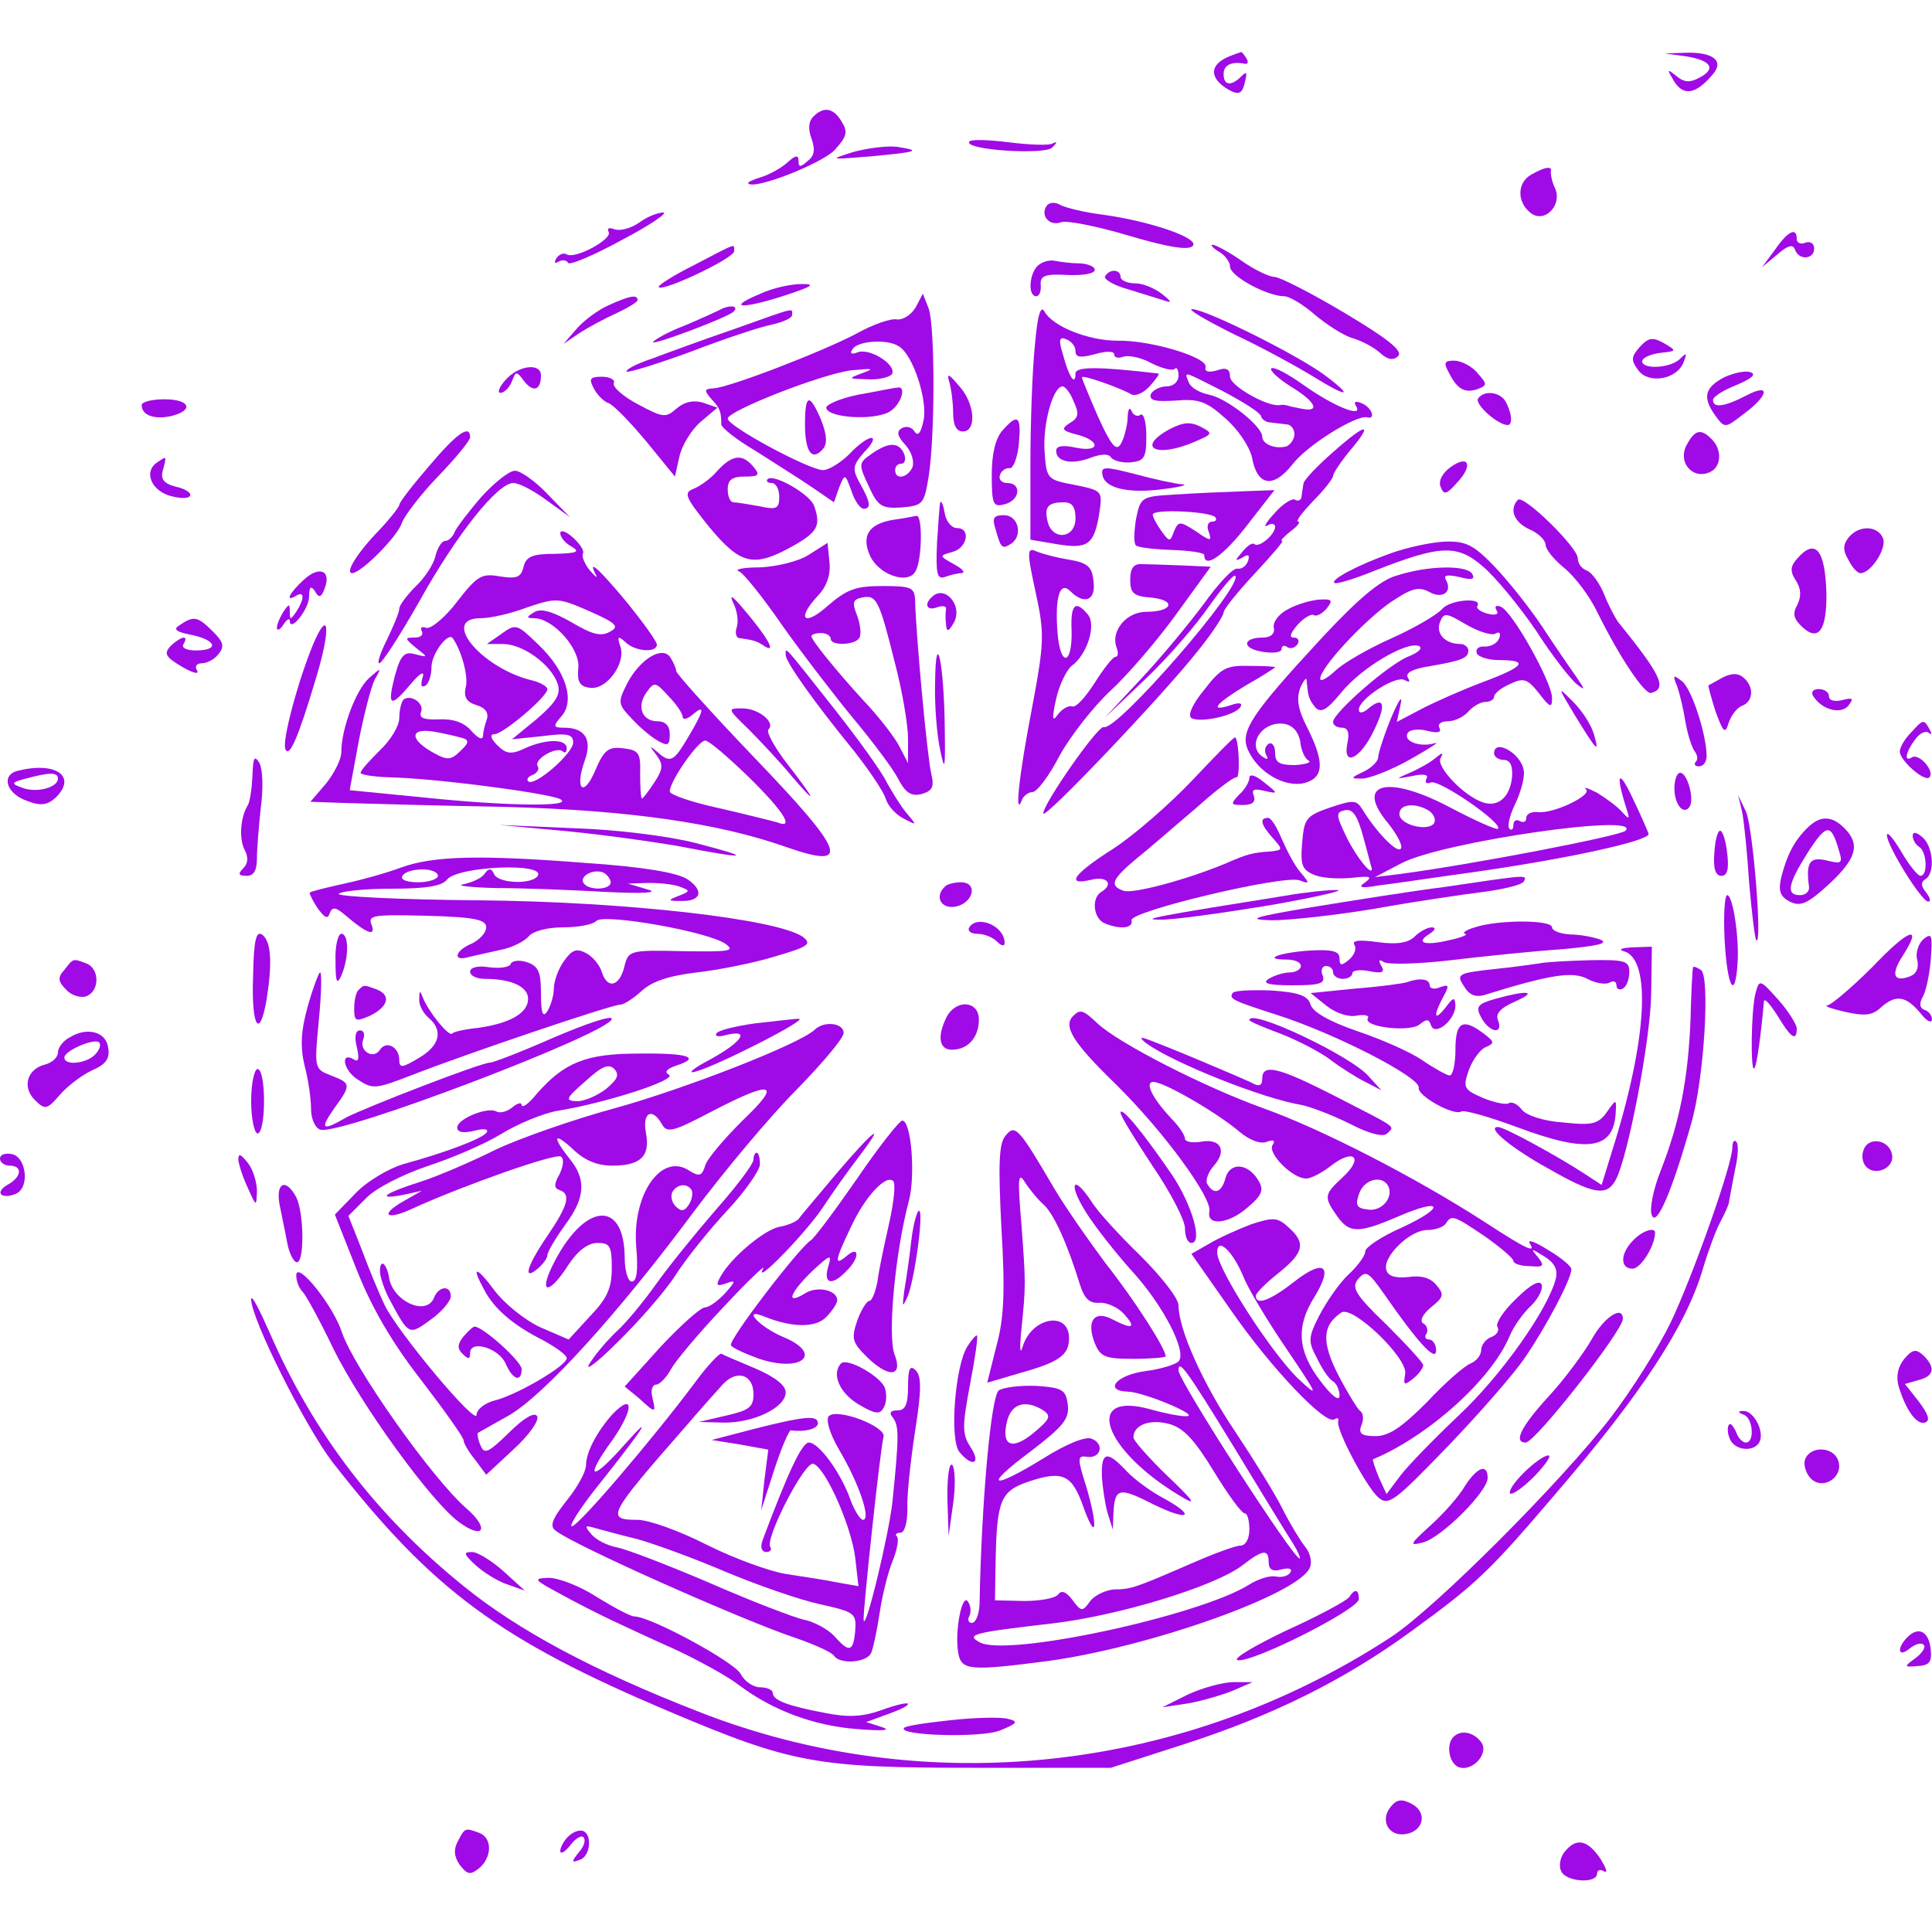  <svg  version="1.0" xmlns="http://www.w3.org/2000/svg"  width="300pt" height="300pt" viewBox="0 0 300 300"  preserveAspectRatio="xMidYMid meet">  <g transform="translate(0,300) scale(0.1,-0.1)" fill="#a00ae6" stroke="none"> <path d="M1910 2913 c-33 -13 -33 -35 -1 -53 15 -8 20 -5 24 12 4 16 3 18 -6 9 -15 -15 -27 -14 -27 4 0 14 12 20 33 16 5 -1 6 3 2 9 -3 5 -7 10 -8 9 -1 0 -9 -3 -17 -6z"/> <path d="M2615 2913 c41 -6 51 -19 25 -33 -16 -9 -25 -8 -37 2 -15 12 -15 11 -3 -9 15 -23 34 -19 60 12 18 21 -1 35 -45 33 l-30 -1 30 -4z"/> <path d="M1263 2819 c-8 -8 -8 -20 -3 -34 6 -17 5 -27 -6 -35 -11 -10 -14 -10 -14 0 0 10 -5 9 -17 -2 -10 -9 -28 -19 -41 -23 -13 -4 -22 -8 -20 -10 10 -10 114 31 134 52 19 21 21 28 11 44 -13 22 -28 24 -44 8z"/> <path d="M1505 2780 c-8 -13 118 -21 129 -9 8 8 8 10 0 6 -5 -3 -36 -2 -67 2 -32 4 -60 5 -62 1z"/> <path d="M1325 2764 c-38 -12 -37 -12 25 -7 75 7 82 9 43 15 -15 2 -46 -2 -68 -8z"/> <path d="M2378 2729 c-22 -12 -23 -42 -2 -59 21 -18 50 10 39 37 -5 10 -7 21 -7 26 3 10 -9 8 -30 -4z"/> <path d="M1625 2680 c-10 -15 5 -32 23 -25 8 3 55 -6 105 -21 61 -18 92 -23 99 -16 12 12 -67 39 -142 49 -25 3 -53 10 -62 14 -10 6 -19 5 -23 -1z"/> <path d="M992 2654 c-13 -9 -30 -13 -38 -10 -8 3 -12 2 -9 -4 7 -11 -52 -43 -65 -35 -5 3 -12 0 -16 -6 -4 -7 -3 -9 4 -5 5 3 12 2 14 -2 1 -5 39 11 83 35 44 23 73 43 65 43 -9 0 -26 -7 -38 -16z"/> <path d="M2756 2612 l-20 -27 24 20 c16 14 24 16 27 8 6 -18 30 -16 30 1 0 8 -6 12 -14 9 -7 -3 -13 0 -13 6 0 19 -14 12 -34 -17z"/> <path d="M1077 2588 c-32 -16 -57 -32 -54 -34 7 -7 117 45 117 56 0 12 6 14 -63 -22z"/> <path d="M1893 2609 c9 -5 17 -16 17 -23 0 -15 58 -46 84 -46 8 0 30 -13 48 -29 18 -15 44 -32 58 -36 14 -4 33 -14 43 -23 12 -11 21 -12 28 -5 8 8 -16 27 -83 67 -52 31 -101 56 -109 56 -8 0 -31 11 -51 25 -20 14 -41 25 -45 25 -4 0 0 -5 10 -11z"/> <path d="M1611 2587 c-13 -13 -15 -47 -2 -47 5 0 8 8 7 18 -1 14 7 17 42 15 23 -1 42 2 42 8 0 5 -10 9 -22 10 -13 0 -30 2 -40 4 -9 2 -21 -2 -27 -8z"/> <path d="M1716 2571 c-3 -4 13 -14 35 -20 23 -7 48 -15 58 -18 11 -4 10 -1 -4 10 -11 9 -30 17 -42 17 -13 0 -23 5 -23 10 0 12 -17 13 -24 1z"/> <path d="M1181 2544 c-53 -22 -32 -25 34 -4 46 15 53 19 30 19 -16 0 -45 -6 -64 -15z"/> <path d="M945 2526 c-16 -7 -39 -24 -50 -37 l-20 -23 25 17 c14 9 40 23 58 31 17 8 32 17 32 20 0 9 -12 7 -45 -8z"/> <path d="M1422 2523 c-7 -12 -20 -20 -29 -19 -10 2 -38 -8 -63 -22 -53 -28 -198 -84 -222 -85 -15 -1 -15 -3 -3 -17 13 -14 15 -19 15 -39 0 -5 24 -24 53 -41 28 -18 68 -43 87 -56 l35 -24 8 23 c9 22 9 22 19 -5 5 -16 14 -28 19 -28 12 0 11 10 -6 40 -12 22 -11 27 7 48 12 12 17 22 11 22 -6 0 -21 -11 -34 -25 -13 -13 -32 -25 -41 -25 -21 0 -148 68 -148 80 0 12 145 69 192 75 33 3 37 3 18 -4 -24 -9 -24 -9 7 -10 17 -1 34 3 38 8 8 14 -34 41 -53 34 -10 -4 -13 -2 -8 5 8 13 55 16 72 4 22 -13 45 -85 38 -115 -4 -20 -9 -25 -14 -17 -4 7 -13 9 -20 5 -8 -5 -7 -12 6 -26 9 -10 14 -25 11 -34 -7 -17 -27 -21 -27 -5 0 6 4 10 10 10 5 0 7 7 4 15 -8 19 -24 19 -51 0 -20 -14 -20 -16 -4 -50 14 -31 20 -35 51 -33 33 3 35 5 42 48 10 63 10 233 0 261 l-9 23 -11 -21z"/> <path d="M1120 2520 c-8 -4 -34 -16 -58 -26 -24 -9 -45 -21 -48 -25 -4 -7 116 38 125 47 9 9 -5 11 -19 4z"/> <path d="M1607 2464 c-4 -38 -7 -121 -7 -186 l0 -116 41 -7 c48 -8 58 -1 66 48 5 35 5 35 -38 44 -43 8 -44 9 -47 52 -3 42 13 101 28 101 4 0 12 -10 17 -23 9 -19 8 -26 -6 -34 -14 -9 -12 -12 12 -18 37 -10 35 -28 -3 -20 -19 4 -30 3 -30 -5 0 -17 24 -22 53 -11 16 6 28 7 32 1 3 -5 17 -9 30 -8 22 2 25 7 25 41 0 21 -4 36 -9 33 -5 -4 -12 0 -14 6 -3 7 -6 2 -6 -12 -1 -14 -6 -32 -11 -40 -7 -11 -15 -1 -35 43 -14 32 -25 59 -25 61 0 5 61 -17 76 -26 6 -4 19 1 29 12 10 11 16 20 14 20 -94 11 -129 11 -129 0 0 -20 -10 -6 -19 28 -8 25 -6 30 5 25 8 -3 14 -11 14 -18 0 -10 7 -11 30 -5 17 5 30 5 30 0 0 -5 6 -7 14 -4 8 3 28 -1 44 -10 16 -8 32 -12 36 -9 3 4 6 -1 6 -10 0 -10 -8 -17 -19 -17 -10 0 -21 -6 -24 -12 -3 -10 7 -12 38 -10 36 3 48 -1 77 -27 20 -17 38 -44 42 -61 8 -45 33 -49 63 -11 23 30 99 77 116 73 14 -4 7 16 -9 22 -9 4 -13 2 -8 -5 11 -19 -37 1 -83 34 -24 17 -45 28 -49 25 -3 -3 11 -16 30 -28 38 -23 47 -40 19 -35 -10 2 -20 4 -23 5 -3 1 -8 2 -13 1 -19 -3 -77 30 -77 44 0 12 -6 15 -20 10 -13 -4 -20 -2 -18 5 4 15 -85 42 -137 41 -45 0 -100 22 -113 45 -6 11 -11 -5 -15 -52z m293 -72 c30 -16 56 -32 58 -38 1 -5 8 -10 15 -10 6 -1 18 -2 25 -3 6 0 12 -7 12 -15 0 -8 -6 -16 -12 -19 -17 -5 -38 3 -38 15 0 16 -54 59 -82 65 -15 3 -29 11 -32 19 -7 18 -11 19 54 -14z m-230 -197 c0 -31 -35 -35 -43 -6 -6 24 0 31 25 31 13 0 18 -7 18 -25z"/> <path d="M1140 2489 c-47 -16 -104 -37 -128 -46 -24 -8 -41 -17 -39 -20 3 -2 48 12 100 31 52 20 109 39 126 42 17 4 31 10 31 15 0 11 8 13 -90 -22z"/> <path d="M1916 2481 c45 -21 99 -51 122 -65 53 -33 66 -34 21 0 -42 32 -187 104 -208 104 -8 0 21 -17 65 -39z"/> <path d="M2546 2461 c-13 -15 -14 -20 -2 -36 16 -22 60 -14 70 12 6 15 5 16 -5 6 -15 -15 -59 -17 -59 -4 0 5 12 11 28 13 26 3 26 3 6 15 -18 10 -24 9 -38 -6z"/> <path d="M2250 2421 c13 -26 25 -32 45 -25 15 6 14 8 -1 25 -9 11 -26 19 -36 19 -15 0 -17 -3 -8 -19z"/> <path d="M785 2410 c-10 -11 -13 -20 -8 -20 6 0 14 8 18 18 6 16 7 16 19 0 14 -18 26 -14 26 9 0 20 -35 16 -55 -7z"/> <path d="M2677 2414 c-30 -16 -34 -31 -13 -60 14 -19 15 -19 42 2 41 30 44 50 6 30 -35 -18 -52 -20 -52 -7 0 5 16 15 36 23 24 10 32 17 22 20 -7 3 -26 -1 -41 -8z"/> <path d="M922 2397 c5 -10 16 -21 23 -23 8 -3 34 -30 59 -60 l44 -54 7 31 c4 18 19 42 33 54 l26 22 -23 8 c-15 4 -28 1 -40 -9 -17 -15 -21 -15 -60 6 -23 12 -40 27 -38 33 3 5 -6 10 -18 10 -19 0 -21 -3 -13 -18z"/> <path d="M1474 2407 c3 -10 6 -32 6 -48 0 -19 5 -29 15 -29 22 0 19 44 -6 71 -16 19 -19 20 -15 6z"/> <path d="M1332 2387 c-29 -6 -51 -16 -49 -21 5 -15 72 -19 97 -6 19 10 29 42 13 38 -5 0 -32 -6 -61 -11z"/> <path d="M2295 2381 c-5 -9 31 -41 46 -41 9 0 6 21 -4 38 -10 14 -33 16 -42 3z"/> <path d="M220 2371 c0 -16 20 -23 46 -17 36 9 29 26 -11 26 -19 0 -35 -4 -35 -9z"/> <path d="M1250 2341 c0 -43 11 -58 28 -38 7 8 6 22 -3 45 -18 42 -25 41 -25 -7z"/> <path d="M1557 2332 c-11 -12 -17 -36 -17 -69 0 -46 2 -51 20 -46 24 6 27 33 4 33 -9 0 -14 6 -11 13 2 6 9 11 15 10 5 -1 12 16 14 37 4 44 -1 49 -25 22z"/> <path d="M1817 2334 c-54 -29 -22 -46 38 -20 28 12 29 13 10 23 -15 8 -27 8 -48 -3z"/> <path d="M2070 2298 c-25 -22 -46 -44 -46 -49 -1 -5 -2 -14 -3 -20 0 -5 -5 -8 -10 -5 -4 3 -19 -6 -32 -21 -13 -14 -18 -23 -11 -19 6 4 12 3 12 -2 0 -12 -25 -33 -32 -27 -3 3 -11 -2 -19 -12 -12 -14 -12 -15 0 -9 9 6 12 5 9 -5 -3 -8 -10 -13 -16 -12 -7 2 -30 -23 -53 -55 -23 -31 -67 -84 -98 -117 l-56 -60 63 60 c35 33 79 84 99 113 20 28 38 50 41 48 14 -14 -184 -242 -204 -235 -9 3 -94 -119 -94 -134 0 -12 187 185 239 251 23 28 41 56 41 61 0 5 22 32 48 60 26 28 46 51 43 51 -4 0 3 7 13 15 11 8 16 15 12 15 -5 0 6 14 23 32 17 17 31 35 31 39 0 4 12 22 26 39 38 45 26 44 -26 -2z"/> <path d="M666 2276 c-25 -29 -46 -56 -46 -60 0 -3 -14 -21 -31 -39 -34 -35 -54 -67 -42 -67 15 1 71 58 77 78 4 11 29 44 56 72 28 29 50 56 50 61 0 21 -21 6 -64 -45z"/> <path d="M2619 2309 c-14 -26 8 -53 34 -43 20 7 22 35 5 52 -17 17 -26 15 -39 -9z"/> <path d="M244 2282 c-20 -13 -11 -41 17 -51 16 -5 31 -6 34 -1 3 4 -7 11 -21 14 -20 5 -25 12 -21 26 6 23 6 22 -9 12z"/> <path d="M1114 2269 c-10 -12 -27 -24 -37 -28 -16 -6 -13 -13 24 -59 49 -59 69 -64 130 -30 39 22 44 32 33 63 -7 18 -63 50 -72 41 -3 -3 0 -6 6 -6 7 0 12 -10 12 -21 0 -19 -4 -21 -31 -15 -17 3 -35 6 -40 6 -5 0 -9 9 -9 20 0 15 7 20 26 20 22 0 25 2 14 15 -17 21 -33 19 -56 -6z"/> <path d="M2253 2275 c-13 -9 -20 -22 -16 -31 5 -13 9 -12 25 6 26 27 19 45 -9 25z"/> <path d="M1712 2262 c4 -21 43 -29 98 -21 25 3 36 7 25 7 -11 1 -44 8 -73 16 -47 12 -53 12 -50 -2z"/> <path d="M748 2229 c-20 -23 -39 -48 -42 -55 -3 -8 -10 -14 -15 -14 -5 0 -12 -11 -15 -24 -3 -13 -17 -34 -31 -47 -13 -13 -25 -29 -25 -34 0 -6 -9 -27 -19 -48 -10 -20 -16 -37 -12 -37 4 0 32 43 62 96 59 106 122 184 146 184 9 0 32 -12 52 -27 l36 -26 -35 36 c-19 20 -42 36 -50 36 -8 1 -32 -18 -52 -40z"/> <path d="M1823 2232 c-51 -3 -52 -4 -59 -38 -3 -19 -4 -38 0 -41 3 -3 28 -6 56 -7 27 -1 50 -4 50 -8 0 -22 30 -1 67 47 l42 54 -52 -2 c-29 -1 -75 -3 -104 -5z m64 -35 c3 -4 1 -7 -5 -7 -6 0 -9 -7 -5 -16 5 -15 3 -15 -20 1 -25 16 -27 16 -34 0 -6 -17 -7 -17 -20 1 -7 10 -13 21 -13 25 0 9 88 5 97 -4z"/> <path d="M2357 2224 c-14 -15 -6 -35 18 -46 14 -6 25 -17 25 -24 0 -7 13 -23 29 -36 16 -13 39 -43 51 -68 35 -71 74 -129 84 -126 25 7 16 27 -52 111 -4 6 -14 24 -21 42 -7 17 -19 34 -27 37 -8 3 -14 11 -14 19 0 17 -84 99 -93 91z"/> <path d="M1460 2220 c-1 -3 -3 -31 -5 -63 -2 -48 0 -57 12 -53 8 3 20 6 26 6 7 1 1 7 -12 14 -23 13 -23 13 -2 19 23 6 29 37 7 37 -8 0 -17 10 -19 23 -2 12 -5 20 -7 17z"/> <path d="M1388 2193 c-39 -6 -51 -25 -37 -56 13 -29 58 -45 70 -25 11 16 12 89 2 87 -5 -1 -20 -4 -35 -6z"/> <path d="M1546 2178 c8 -29 10 -31 23 -23 20 12 13 45 -10 45 -16 0 -19 -4 -13 -22z"/> <path d="M870 2172 c0 -6 8 -16 18 -21 13 -8 8 -10 -26 -11 -35 0 -45 -4 -49 -20 -4 -17 -11 -19 -37 -15 -28 5 -35 1 -66 -39 -19 -25 -41 -43 -48 -41 -7 3 -10 0 -7 -5 3 -6 -2 -10 -11 -10 -16 0 -16 -1 2 -16 19 -15 19 -15 -1 -10 -17 5 -23 -1 -32 -34 -12 -47 -7 -50 25 -12 15 18 22 21 18 9 -3 -11 -2 -15 4 -12 6 3 10 17 10 29 0 21 26 55 33 45 14 -20 25 -61 20 -77 -3 -14 1 -22 17 -27 14 -4 19 -12 16 -22 -3 -8 -6 -20 -6 -26 -1 -7 -8 -3 -18 8 -11 13 -28 19 -50 18 -24 -1 -32 2 -28 12 5 14 -18 28 -28 18 -3 -4 -6 -16 -6 -28 0 -12 -13 -34 -30 -50 -16 -16 -30 -31 -30 -35 0 -3 19 -6 43 -7 70 -1 251 -25 267 -34 22 -12 -82 -11 -215 3 l-112 11 14 76 c8 41 19 84 25 96 11 19 10 19 -9 2 -20 -18 -43 -78 -43 -115 0 -11 -11 -33 -24 -49 l-24 -28 57 -2 c31 -1 142 -4 246 -6 191 -5 330 -25 435 -62 103 -36 94 -10 -50 140 -66 69 -120 129 -120 133 0 4 -4 13 -9 21 -12 19 -47 -2 -67 -40 -15 -30 -15 -32 8 -56 13 -14 31 -29 41 -34 14 -8 17 -6 17 11 0 13 -7 20 -19 20 -24 0 -33 23 -17 45 12 17 14 16 34 -6 12 -12 22 -27 22 -32 0 -5 7 -4 15 3 20 17 19 8 -6 -34 -23 -39 -28 -42 -49 -23 -12 10 -12 9 -1 -5 11 -15 11 -22 -3 -43 -9 -14 -18 -25 -19 -25 -2 0 -3 17 -3 38 1 33 -2 37 -26 40 -23 3 -30 -2 -44 -35 -18 -42 -32 -29 -16 16 12 33 0 51 -32 51 -17 0 -18 2 -4 18 21 24 7 70 -36 111 -33 32 -35 33 -57 17 l-23 -16 25 0 c31 0 75 -32 85 -62 5 -16 -2 -28 -32 -54 l-39 -32 48 5 c38 5 47 3 47 -10 0 -17 -61 -70 -70 -60 -3 3 1 8 8 10 6 3 10 9 7 13 -7 11 30 32 39 23 3 -3 6 -1 6 5 0 15 -32 15 -65 0 -21 -10 -29 -9 -43 5 -10 10 -12 17 -4 17 13 0 82 58 82 70 0 4 -12 11 -26 14 -78 20 -140 96 -78 96 15 0 47 7 73 17 45 15 48 15 96 -6 43 -19 47 -24 32 -32 -14 -8 -28 -4 -60 15 -30 17 -48 22 -58 15 -12 -7 -12 -9 1 -9 30 -1 71 -48 68 -77 -2 -22 2 -29 18 -31 26 -4 57 39 47 65 -5 15 -3 16 8 6 15 -15 49 -17 49 -4 0 5 -21 34 -46 65 -45 54 -62 69 -49 44 4 -7 0 -4 -9 6 -8 10 -13 22 -11 26 3 4 -4 15 -15 25 -11 10 -20 13 -20 7z m-152 -318 c11 -3 10 -8 -3 -20 -14 -14 -20 -15 -40 -4 -39 21 -40 40 -2 34 18 -3 38 -8 45 -10z m445 -61 c55 -54 71 -81 44 -70 -7 2 -47 12 -90 22 -42 9 -77 21 -77 26 0 16 44 79 55 79 6 0 36 -26 68 -57z"/> <path d="M2871 2166 c-9 -11 -10 -20 -1 -35 6 -12 14 -21 19 -21 16 0 41 38 35 54 -8 20 -37 21 -53 2z"/> <path d="M1255 2138 c-16 -10 -50 -18 -75 -19 -25 0 -40 -3 -33 -6 7 -2 38 -41 69 -86 32 -45 82 -110 111 -145 29 -35 60 -76 68 -92 11 -21 20 -27 36 -23 17 5 20 11 15 32 -6 24 -24 217 -25 269 -1 20 -6 22 -51 22 -41 0 -55 -5 -85 -31 -37 -33 -49 -20 -14 17 13 14 19 32 17 51 l-3 30 -30 -19z m134 -165 c12 -45 21 -99 21 -120 l0 -38 -14 27 c-8 15 -33 47 -55 70 -43 47 -81 94 -81 100 0 3 7 5 15 5 8 0 15 -4 15 -9 0 -11 37 -10 44 1 4 5 2 21 -3 35 -8 20 -7 25 7 28 23 5 27 -3 51 -99z"/> <path d="M2160 2141 c-51 -18 -94 -41 -88 -46 2 -3 31 6 63 19 102 40 128 41 168 6 19 -16 56 -61 82 -99 25 -39 54 -76 63 -83 14 -11 14 -10 -1 12 -10 14 -34 49 -53 78 -20 30 -53 71 -74 93 -32 33 -44 39 -76 38 -22 -1 -59 -9 -84 -18z"/> <path d="M1608 2081 c14 -65 14 -77 -6 -183 -20 -104 -27 -170 -15 -140 2 6 10 12 16 12 7 0 26 25 42 56 17 31 53 77 80 102 28 26 74 80 102 119 l53 73 -45 2 c-25 1 -53 2 -62 2 -13 1 -18 -7 -18 -24 0 -21 5 -26 33 -28 39 -4 33 -22 -8 -22 -31 0 -56 -30 -46 -56 3 -8 2 -14 -2 -14 -4 0 -18 -18 -32 -40 -14 -22 -29 -39 -35 -37 -5 2 -15 -3 -22 -12 -9 -13 -10 -8 -3 24 5 22 16 44 24 51 24 17 39 64 25 80 -19 23 -27 16 -25 -26 1 -54 -18 -56 -22 -1 -4 55 4 79 20 63 22 -22 40 -14 36 15 -2 23 -9 29 -38 34 -19 3 -42 9 -51 13 -14 6 -15 1 -1 -63z"/> <path d="M2791 2133 c-11 -12 -12 -20 -2 -35 8 -13 8 -24 2 -37 -8 -14 -6 -22 8 -35 25 -23 38 -4 37 54 -2 66 -17 85 -45 53z"/> <path d="M472 2100 c-23 -21 -30 -36 -12 -25 13 8 13 -5 0 -25 -9 -13 -10 -13 -10 0 0 13 -1 13 -10 0 -5 -8 -10 -19 -10 -25 0 -5 5 -3 10 5 5 8 10 11 10 6 0 -19 30 18 30 38 0 15 3 17 9 8 6 -11 10 -10 15 4 11 28 -8 36 -32 14z"/> <path d="M2168 2106 c-25 -7 -60 -37 -115 -96 -111 -120 -128 -146 -115 -175 16 -35 57 -58 87 -51 31 8 32 32 5 86 -15 29 -17 45 -11 62 6 13 10 17 10 11 2 -24 3 -28 13 -41 9 -10 18 -5 41 23 31 38 100 79 120 72 7 -3 0 -10 -15 -16 -30 -11 -118 -88 -118 -102 0 -5 6 -9 14 -9 9 0 12 -8 8 -25 -7 -37 21 -23 42 22 19 39 15 53 -9 33 -9 -8 -15 -8 -15 -2 0 17 58 54 71 46 8 -4 9 -3 5 4 -4 7 7 13 31 17 53 9 63 13 63 25 0 5 -6 10 -12 10 -24 0 -39 16 -32 34 6 15 9 15 41 -4 19 -11 39 -17 45 -14 6 4 9 1 6 -7 -3 -8 -13 -13 -22 -13 -9 1 -15 -3 -13 -10 2 -6 18 -11 35 -11 47 0 39 -10 -25 -34 -32 -12 -75 -31 -96 -42 l-38 -20 6 28 c3 15 -3 6 -15 -22 -11 -27 -20 -55 -20 -61 0 -6 -10 -16 -22 -22 -21 -10 -22 -11 -3 -11 11 0 45 13 75 30 30 17 47 28 38 25 -23 -7 -50 3 -42 16 3 5 17 7 31 3 16 -4 22 -2 18 5 -3 5 2 10 13 10 11 0 25 7 32 15 7 8 19 15 26 15 8 0 14 4 14 8 0 5 11 14 25 20 21 10 27 8 45 -15 17 -22 20 -23 20 -7 0 25 -63 137 -80 142 -7 3 -10 0 -6 -6 4 -6 -2 -8 -14 -5 -11 3 -18 8 -16 12 9 14 -43 10 -55 -5 -7 -8 -42 -29 -78 -45 -36 -16 -76 -39 -88 -51 -13 -12 -23 -17 -23 -12 0 17 66 88 108 118 33 22 44 26 61 17 21 -12 37 0 26 19 -4 7 3 8 21 4 19 -5 25 -4 20 5 -9 14 -69 13 -118 -3z m-149 -257 c1 -13 7 -27 13 -30 5 -3 -5 -6 -21 -7 -25 0 -31 4 -31 19 0 11 -5 17 -10 14 -6 -4 -7 -11 -4 -17 4 -7 2 -8 -4 -4 -28 17 -3 57 32 52 13 -2 22 -12 25 -27z"/> <path d="M1139 2063 c6 -12 8 -29 5 -37 -3 -9 -1 -17 5 -17 21 -3 26 -4 39 -13 19 -11 1 18 -34 59 -18 21 -22 23 -15 8z"/> <path d="M1447 2073 c-13 -12 -7 -22 8 -16 9 3 15 2 14 -3 -1 -5 -1 -16 0 -24 1 -12 4 -11 12 3 15 26 -14 60 -34 40z"/> <path d="M2000 2054 c-14 -7 -24 -20 -22 -29 2 -9 -5 -15 -17 -15 -32 0 -33 -17 -1 -22 17 -3 30 -1 30 4 0 5 4 7 9 3 5 -3 12 -1 16 5 3 5 1 10 -6 10 -8 0 -5 7 6 20 10 11 21 17 25 15 4 -3 13 2 20 10 10 13 9 15 -11 14 -13 -1 -35 -7 -49 -15z"/> <path d="M280 2030 c-12 -7 -8 -11 18 -16 38 -8 43 -24 6 -24 -14 0 -23 4 -19 10 9 15 -4 12 -20 -3 -11 -12 -8 -17 17 -32 17 -10 28 -13 24 -6 -4 6 -1 11 7 11 8 0 20 6 26 14 10 12 8 19 -8 35 -24 24 -30 25 -51 11z"/> <path d="M486 1999 c-23 -56 -48 -148 -43 -162 6 -15 20 17 48 111 23 76 20 110 -5 51z"/> <path d="M1452 1940 c-1 -36 3 -83 8 -105 7 -34 8 -30 7 35 -1 100 -14 160 -15 70z"/> <path d="M1220 1983 c0 -11 44 -73 106 -149 23 -29 45 -62 49 -73 3 -12 16 -26 28 -32 21 -11 21 -11 6 7 -9 10 -23 33 -32 49 -8 17 -45 68 -82 115 -80 101 -75 96 -75 83z"/> <path d="M1870 1929 c-19 -23 -26 -40 -20 -44 14 -8 68 4 76 17 4 6 -1 8 -15 3 -34 -11 -24 2 24 31 25 14 45 27 45 28 0 1 -18 2 -40 2 -35 1 -44 -3 -70 -37z"/> <path d="M2675 1948 c-11 -6 -21 -12 -22 -12 -1 -1 4 -19 11 -41 12 -33 15 -35 20 -18 4 12 13 24 21 27 18 7 19 30 2 44 -8 7 -18 7 -32 0z"/> <path d="M2604 1935 c4 -11 10 -36 13 -55 3 -19 10 -40 14 -46 5 -6 6 -14 2 -17 -3 -4 -1 -7 5 -7 7 0 12 7 12 16 0 33 -23 104 -38 116 -14 11 -15 10 -8 -7z"/> <path d="M2445 1890 c35 -57 39 -61 30 -30 -4 14 -18 36 -32 50 -25 25 -25 25 2 -20z"/> <path d="M2815 1920 c13 -22 43 -30 55 -16 9 12 7 13 -9 9 -12 -3 -21 -1 -21 6 0 6 -7 11 -16 11 -8 0 -12 -4 -9 -10z"/> <path d="M1162 1868 c18 -18 49 -51 68 -74 42 -49 36 -36 -10 23 -18 24 -30 46 -27 50 12 11 -15 33 -40 33 -24 0 -24 0 9 -32z"/> <path d="M2967 1862 c-10 -10 -17 -23 -17 -29 0 -14 39 -48 46 -40 9 9 -16 38 -27 31 -13 -8 -10 8 5 28 7 10 17 14 21 10 5 -4 5 -1 1 6 -9 16 -10 15 -29 -6z"/> <path d="M1852 1789 c-35 -37 -90 -85 -122 -106 -63 -40 -77 -59 -35 -49 24 6 35 -7 15 -19 -16 -10 -12 -42 6 -49 25 -10 44 -7 41 5 -3 14 237 71 261 62 16 -6 16 -5 1 13 -9 10 -21 34 -29 52 -7 17 -16 32 -21 32 -14 0 -11 -11 8 -32 15 -17 15 -18 -3 -20 -29 -2 -37 -4 -69 -18 -59 -25 -147 -49 -161 -43 -22 8 -17 18 21 50 19 15 60 51 92 78 31 28 59 49 63 48 6 -2 4 58 -2 62 -2 1 -31 -29 -66 -66z"/> <path d="M2320 1830 c0 -5 7 -10 15 -10 10 0 14 -9 13 -26 -3 -31 -21 -48 -45 -40 -29 9 -74 56 -66 69 5 9 3 9 -8 0 -8 -7 -26 -17 -40 -23 -23 -10 -23 -10 4 -5 18 4 26 2 22 -4 -3 -6 0 -9 7 -6 13 5 113 -64 104 -72 -2 -2 -34 12 -72 32 -99 53 -152 40 -98 -24 14 -18 23 -35 19 -39 -6 -7 -38 26 -60 62 -9 14 -14 14 -50 2 -37 -13 -40 -17 -43 -55 -3 -35 0 -42 20 -50 13 -5 39 -6 58 -4 27 3 32 2 20 -7 -12 -8 -7 -10 20 -5 19 2 84 12 143 20 149 21 277 49 277 60 0 1 -11 27 -25 56 -22 47 -27 38 -9 -18 5 -16 4 -16 -8 -3 -7 8 -25 21 -38 29 -14 7 -22 10 -17 5 9 -9 -51 -38 -75 -35 -10 1 -18 -3 -18 -9 0 -6 -4 -8 -10 -5 -5 3 -10 1 -10 -6 0 -7 -3 -9 -6 -6 -4 3 0 21 9 39 9 19 15 42 13 52 -4 26 -46 50 -46 26z m-190 -178 c2 -15 -24 17 -39 48 -17 35 -17 39 -2 42 12 2 19 -9 28 -42 7 -25 12 -46 13 -48z m89 89 c7 -5 11 -13 8 -19 -9 -14 -54 -3 -54 14 0 16 25 18 46 5z m305 -31 c-8 -8 -236 -52 -349 -67 l-40 -5 42 22 c64 33 375 78 347 50z"/> <path d="M392 1795 c-1 -20 -4 -40 -7 -45 -12 -19 -14 -53 -5 -70 6 -11 5 -21 -2 -28 -9 -9 -8 -12 5 -12 11 0 16 8 16 28 0 15 3 50 6 78 4 29 3 59 -2 69 -8 13 -10 9 -11 -20z"/> <path d="M27 1803 c-26 -7 -17 -36 16 -47 21 -8 31 -6 44 6 33 33 -1 56 -60 41z m63 -12 c0 -14 -34 -23 -56 -14 -17 6 -17 8 6 14 37 10 50 10 50 0z"/> <path d="M1940 1792 c0 -6 -7 -18 -16 -26 -14 -15 -13 -16 6 -16 15 0 20 5 17 14 -4 10 0 12 16 8 23 -5 23 -5 -5 17 -11 8 -18 9 -18 3z"/> <path d="M2600 1776 c0 -26 15 -43 24 -28 7 12 -4 52 -15 52 -5 0 -9 -11 -9 -24z"/> <path d="M2705 1740 c3 -14 8 -63 11 -110 4 -47 9 -87 11 -90 10 -10 -5 176 -16 200 l-12 25 6 -25z"/> <path d="M2806 1714 c-20 -20 -31 -41 -40 -76 -5 -21 -2 -30 13 -38 17 -8 27 -4 61 27 43 40 49 62 24 87 -20 20 -38 20 -58 0z m49 -33 c7 -22 5 -23 -19 -17 -26 6 -32 -3 -27 -41 1 -7 -5 -13 -14 -13 -22 0 -19 17 12 66 29 45 36 46 48 5z"/> <path d="M873 1710 c54 -5 135 -16 181 -24 108 -21 119 -19 26 5 -43 11 -124 21 -190 23 l-115 5 98 -9z"/> <path d="M2662 1675 c-2 -24 2 -35 11 -35 9 0 12 10 9 35 -2 19 -7 35 -11 35 -4 0 -8 -16 -9 -35z"/> <path d="M2930 1703 c0 -16 53 -102 64 -103 5 0 3 6 -3 14 -8 10 -9 16 -1 21 15 9 12 51 -5 65 -9 8 -15 9 -15 2 0 -6 5 -14 10 -17 12 -7 14 -45 2 -45 -4 0 -18 17 -30 38 -12 20 -22 32 -22 25z"/> <path d="M623 1653 c-21 -8 -60 -19 -88 -25 -27 -6 -52 -12 -54 -14 -1 -1 4 -12 12 -24 11 -15 16 -18 19 -8 4 10 9 10 24 -3 34 -29 48 -34 41 -15 -6 15 2 16 86 14 74 -2 92 -6 92 -18 0 -8 -10 -19 -22 -25 -27 -11 -31 -29 -5 -21 9 2 31 7 49 11 17 3 37 13 44 21 6 8 29 14 53 14 23 0 46 4 52 10 12 12 176 -17 201 -36 15 -11 5 -12 -66 -11 -82 2 -85 1 -91 -22 -7 -32 -26 -38 -35 -12 -3 12 -15 26 -25 31 -15 8 -22 5 -34 -12 -9 -12 -16 -32 -16 -43 0 -11 -5 -27 -10 -35 -7 -11 -10 -4 -10 27 0 34 -4 43 -22 49 -12 4 -24 2 -25 -3 -2 -5 -17 -7 -33 -5 -18 3 -30 0 -30 -7 0 -6 10 -11 23 -11 41 0 67 -12 67 -31 0 -22 -28 -38 -77 -45 -20 -2 -39 -6 -41 -9 -5 -5 -36 33 -45 55 -5 13 -6 12 -6 -1 -1 -9 6 -22 14 -29 24 -20 18 -44 -15 -63 -25 -15 -30 -16 -30 -3 0 20 -20 31 -30 16 -10 -16 -33 -2 -26 16 3 8 1 14 -5 14 -7 0 -9 -10 -5 -26 4 -16 3 -23 -3 -20 -23 15 -19 -15 4 -30 24 -16 28 -15 83 6 84 33 312 110 325 110 6 0 21 10 33 21 16 15 43 24 86 29 35 4 90 15 122 25 51 15 57 19 43 30 -39 28 -275 55 -504 57 -122 1 -220 6 -217 10 3 4 39 8 81 8 54 0 79 4 87 14 16 21 154 27 141 6 -9 -14 -62 -12 -68 3 -4 9 -8 9 -14 1 -4 -7 -19 -14 -33 -17 -14 -2 9 -5 51 -6 42 0 118 -3 170 -6 61 -3 83 -1 64 4 l-30 9 32 1 c17 0 39 -2 49 -6 16 -6 16 -7 -2 -14 -18 -7 -17 -8 3 -8 32 -1 37 16 10 34 -16 10 -68 19 -157 25 -166 13 -237 11 -287 -7z m57 -13 c0 -5 -14 -10 -31 -10 -17 0 -28 4 -24 10 3 6 17 10 31 10 13 0 24 -4 24 -10z m268 -8 c4 -14 -34 -16 -42 -3 -6 10 13 21 28 17 6 -1 12 -8 14 -14z"/> <path d="M2245 1623 c-55 -7 -149 -22 -210 -32 -90 -15 -101 -19 -60 -20 28 0 100 8 160 18 61 11 136 22 168 26 31 4 60 11 63 16 6 11 7 11 -121 -8z"/> <path d="M1467 1623 c-16 -15 -6 -34 15 -31 29 4 38 38 10 38 -10 0 -22 -3 -25 -7z"/> <path d="M1995 1609 c-195 -31 -226 -37 -195 -37 19 -1 96 10 170 22 74 13 122 24 105 24 -16 0 -52 -4 -80 -9z"/> <path d="M2678 1540 c4 -72 16 -95 20 -37 3 39 -7 107 -16 107 -4 0 -6 -31 -4 -70z"/> <path d="M1505 1560 c-3 -5 2 -10 12 -10 11 0 24 -5 31 -12 7 -7 12 -8 12 -2 0 26 -42 44 -55 24z"/> <path d="M2290 1560 c-14 -4 -20 -9 -15 -10 6 -1 -6 -6 -25 -10 -38 -9 -53 -4 -30 10 9 6 10 10 3 10 -6 0 -18 -6 -26 -14 -10 -10 -27 -13 -57 -9 -29 4 -41 3 -37 -4 4 -6 0 -16 -8 -23 -12 -10 -15 -10 -15 2 0 11 -11 14 -46 12 -47 -3 -76 -14 -36 -14 12 0 22 -4 22 -10 0 -5 -8 -10 -17 -10 -10 0 -25 -5 -33 -10 -11 -7 0 -10 37 -10 43 0 51 3 47 15 -4 8 -1 15 5 15 6 0 11 -4 11 -10 0 -5 7 -10 15 -10 8 0 15 4 15 9 0 4 12 6 26 3 20 -4 25 -2 19 8 -5 9 -4 11 4 6 6 -4 53 -3 104 3 50 6 128 14 172 17 55 5 74 9 60 15 -11 4 -32 8 -47 8 -16 1 -28 6 -28 11 0 12 -84 12 -120 0z"/> <path d="M393 1484 c-3 -78 10 -100 21 -36 9 57 7 89 -6 100 -10 8 -14 -6 -15 -64z"/> <path d="M2908 1499 c-32 -32 -64 -59 -70 -60 -7 -1 5 -5 26 -10 31 -7 43 -6 56 6 23 21 39 19 61 -7 10 -13 18 -18 19 -11 0 6 -5 13 -12 15 -7 3 -8 9 -3 19 5 7 11 34 13 58 3 39 2 43 -11 33 -8 -7 -13 -22 -10 -32 3 -13 -1 -22 -11 -26 -26 -10 -30 3 -12 31 33 51 10 43 -46 -16z"/> <path d="M521 1508 c0 -33 2 -38 9 -23 12 28 12 65 0 65 -5 0 -10 -19 -9 -42z"/> <path d="M2521 1523 c44 -11 37 -138 -18 -311 l-16 -52 -26 17 c-41 27 -125 73 -135 73 -19 0 21 -33 79 -65 70 -40 90 -43 104 -17 19 36 54 218 55 289 l1 73 -30 -1 c-16 -1 -23 -3 -14 -6z"/> <path d="M100 1494 c-11 -12 -10 -18 3 -31 8 -9 23 -13 31 -10 21 8 21 43 0 51 -21 8 -20 8 -34 -10z"/> <path d="M2390 1504 c-8 -1 -41 -6 -72 -9 -54 -6 -57 -8 -45 -26 8 -14 18 -18 32 -14 103 32 137 37 160 25 13 -7 28 -9 34 -6 6 4 11 2 11 -4 0 -6 5 -8 10 -5 6 3 10 15 10 26 0 17 -7 19 -62 18 -35 -1 -70 -3 -78 -5z"/> <path d="M2629 1498 c-1 -2 -3 -39 -4 -83 -4 -92 -17 -158 -46 -232 -12 -30 -18 -61 -14 -70 7 -19 31 36 61 142 20 68 30 230 15 239 -6 4 -12 6 -12 4z"/> <path d="M478 1438 c-11 -40 -12 -63 -5 -93 6 -22 10 -52 10 -67 0 -15 6 -29 14 -32 28 -11 453 151 453 172 0 6 -41 -8 -90 -29 -50 -22 -94 -39 -99 -39 -14 0 -192 -69 -223 -85 -38 -22 -42 -19 -19 14 27 37 26 39 -5 51 -26 10 -26 11 -19 85 4 41 5 75 2 75 -2 0 -11 -24 -19 -52z"/> <path d="M2185 1475 c-5 -2 -41 -7 -80 -10 l-70 -7 25 -20 c14 -11 34 -18 47 -15 12 2 20 0 17 -4 -8 -14 65 -22 80 -10 11 9 15 9 18 -1 6 -18 38 8 38 31 -1 13 -3 13 -15 -3 -18 -23 -20 -14 -4 16 10 18 9 20 -5 15 -9 -4 -16 -2 -16 3 0 10 -15 12 -35 5z"/> <path d="M2726 1458 c-7 -26 -8 -124 -2 -117 4 3 11 57 15 104 1 6 10 -5 21 -22 21 -35 30 -41 30 -20 0 6 -13 27 -29 45 -28 31 -29 32 -35 10z"/> <path d="M557 1463 c-4 -3 -7 -16 -7 -29 0 -20 2 -21 25 -11 28 14 33 32 9 41 -19 7 -19 7 -27 -1z"/> <path d="M1914 1458 c-6 -9 1 -12 66 -33 92 -29 226 -98 223 -114 -3 -12 54 -44 66 -37 4 3 43 -8 86 -24 112 -42 152 -35 154 25 1 19 0 18 -14 -2 -13 -18 -22 -21 -67 -16 -31 2 -58 11 -65 20 -6 8 -15 13 -20 10 -4 -3 -23 1 -40 8 -30 13 -32 16 -22 44 6 16 18 32 26 35 14 6 14 8 -3 21 -33 25 -44 18 -44 -25 0 -22 -4 -40 -9 -40 -4 0 -24 11 -43 24 -19 13 -65 33 -101 45 -43 15 -68 29 -72 41 -4 14 -18 19 -61 22 -31 1 -58 0 -60 -4z"/> <path d="M2322 1449 c-28 -8 -31 -12 -22 -29 13 -24 35 -27 26 -4 -4 10 4 19 27 29 36 16 19 18 -31 4z"/> <path d="M1470 1421 c-15 -30 -12 -51 8 -51 25 0 42 19 42 47 0 29 -35 32 -50 4z"/> <path d="M1667 1423 c-17 -16 -2 -41 66 -107 75 -74 149 -176 145 -197 -5 -23 29 -20 58 5 24 20 27 28 18 43 -16 27 -44 29 -51 4 -6 -23 -18 -27 -28 -10 -4 5 1 19 10 29 21 24 10 43 -21 37 -13 -2 -24 0 -24 5 0 5 -9 19 -21 31 -30 32 -42 57 -28 57 16 0 96 -46 132 -76 16 -14 34 -21 44 -17 10 4 14 2 9 -5 -8 -13 31 -52 52 -52 8 0 25 9 39 20 35 27 51 13 19 -17 -30 -28 -31 -31 -10 -61 19 -27 32 -28 95 -1 69 30 75 15 6 -17 -32 -14 -57 -31 -57 -37 0 -7 -12 -23 -26 -36 -14 -13 -34 -42 -45 -63 -18 -35 -18 -41 -4 -67 8 -17 19 -33 25 -36 5 -3 10 -13 10 -22 0 -10 -12 -1 -30 23 -35 46 -38 84 -9 130 30 49 15 60 -31 24 -37 -29 -60 -38 -60 -22 0 4 16 20 35 35 40 32 43 47 16 71 -17 16 -24 16 -58 5 -21 -8 -50 -21 -65 -30 l-28 -16 61 -87 c63 -91 147 -179 161 -170 5 3 7 2 6 -3 -4 -12 43 -101 62 -118 16 -14 25 -7 108 79 50 52 104 114 120 138 33 48 72 122 72 137 0 5 -16 18 -36 30 -19 12 -32 17 -29 11 11 -17 -3 -11 -72 34 -104 67 -249 142 -341 175 -92 33 -225 101 -258 132 -22 21 -27 22 -37 12z m490 -268 c5 -18 -14 -37 -34 -33 -17 2 -19 7 -12 26 9 23 39 28 46 7z m149 -75 c24 -17 44 -34 44 -38 0 -4 11 -8 25 -8 22 -2 24 0 13 14 -12 14 -11 14 10 1 16 -10 21 -20 18 -34 -12 -48 -85 -151 -150 -212 -39 -37 -80 -79 -92 -95 l-21 -28 -12 26 c-6 15 -10 27 -9 28 86 36 184 124 212 191 7 17 23 38 34 48 11 11 18 25 16 32 -3 8 -17 1 -40 -22 -19 -18 -32 -38 -29 -43 4 -6 -1 -13 -9 -16 -9 -3 -16 -13 -16 -20 0 -8 -7 -17 -16 -21 -9 -3 -40 -30 -68 -60 -39 -39 -59 -53 -80 -53 -22 0 -27 4 -22 17 4 9 3 19 -2 22 -4 3 -20 29 -34 56 -26 51 -25 77 5 97 18 11 103 -71 99 -95 -3 -18 -2 -19 12 -8 9 7 16 17 16 21 0 4 -26 32 -57 63 -49 47 -55 58 -44 71 12 14 16 11 40 -23 52 -75 81 -107 81 -88 0 9 -5 17 -11 17 -5 0 -8 4 -4 9 3 5 1 13 -5 16 -6 4 -1 14 12 25 20 16 21 20 8 35 -9 11 -24 15 -43 12 -19 -2 -31 1 -34 10 -8 20 36 63 63 63 13 0 26 5 29 10 9 14 12 13 61 -20z m-375 -63 c7 -18 37 -68 67 -112 50 -74 51 -77 17 -45 -42 41 -125 170 -125 195 0 25 24 3 41 -38z"/> <path d="M1173 1411 c-28 -4 -55 -10 -60 -15 -4 -5 2 -7 15 -3 38 9 24 -11 -25 -38 -27 -14 -37 -23 -23 -19 34 9 179 83 160 82 -8 0 -38 -4 -67 -7z"/> <path d="M1940 1416 c0 -2 21 -11 48 -21 26 -10 61 -28 77 -40 17 -13 41 -28 55 -35 l25 -13 -20 22 c-28 32 -185 106 -185 87z"/> <path d="M1265 1401 c-23 -22 -202 -92 -311 -122 -66 -18 -148 -47 -184 -64 -36 -18 -89 -41 -117 -50 -57 -18 -71 -29 -25 -20 l27 6 -28 -16 c-39 -22 -27 -31 15 -11 77 35 221 86 229 80 5 -3 4 -14 -2 -27 -9 -16 -9 -22 0 -25 18 -6 13 -24 -19 -71 -32 -47 -39 -71 -15 -51 8 7 15 16 15 21 0 5 13 27 29 49 30 41 31 69 6 100 -27 34 -26 43 2 18 20 -20 40 -28 64 -28 44 0 59 15 52 51 -6 32 10 40 25 13 8 -14 18 -11 77 20 96 50 110 45 48 -14 -28 -28 -55 -59 -58 -70 -5 -16 -9 -18 -26 -7 -43 27 -88 -39 -81 -120 3 -35 1 -53 -7 -53 -6 0 -11 17 -11 38 -1 92 -65 84 -113 -15 -21 -44 -3 -42 25 2 15 23 31 35 46 35 19 0 22 -5 22 -39 0 -31 -7 -47 -34 -75 l-33 -36 -44 19 c-24 11 -56 37 -71 57 -29 39 -37 39 -16 1 15 -29 45 -55 91 -78 20 -11 37 -23 37 -28 0 -12 -79 -58 -113 -66 -15 -4 -27 -14 -27 -22 0 -18 -123 129 -143 171 -8 17 -24 55 -35 85 l-21 53 27 27 c15 16 57 37 95 50 37 12 89 34 115 50 26 16 65 32 87 36 75 12 186 48 174 56 -8 4 -4 9 10 14 41 13 20 20 -57 19 -83 0 -116 -14 -159 -63 -12 -15 -22 -22 -23 -17 0 5 -7 3 -15 -4 -8 -6 -18 -9 -24 -6 -13 8 -61 -11 -61 -25 0 -7 9 -9 26 -5 14 4 23 3 20 -2 -6 -10 -65 -32 -131 -50 -22 -7 -55 -26 -73 -45 l-32 -33 34 -86 c23 -58 54 -112 100 -171 36 -47 66 -89 66 -94 0 -4 8 -18 18 -30 l17 -23 43 40 c24 22 40 45 36 51 -4 7 -21 -3 -44 -26 -32 -31 -38 -34 -44 -19 -4 9 -5 18 -4 19 2 1 23 13 48 27 54 31 169 157 287 316 48 64 120 150 160 190 40 41 73 80 73 88 0 16 -31 19 -45 5z m-324 -92 c-13 -10 -33 -19 -45 -19 -19 1 -18 4 13 31 25 23 36 28 45 19 8 -9 5 -16 -13 -31z m133 -157 c2 -4 1 -14 -4 -22 -7 -11 -12 -12 -21 -3 -6 6 -8 16 -5 22 8 13 23 14 30 3z"/> <path d="M108 1389 c-10 -5 -18 -16 -18 -23 0 -8 -9 -16 -20 -19 -28 -7 -36 -35 -16 -55 16 -16 19 -15 39 8 12 14 35 31 50 38 21 9 28 18 25 35 -3 25 -33 33 -60 16z m41 -25 c-12 -15 -49 -20 -49 -6 0 10 43 29 53 24 4 -2 3 -10 -4 -18z"/> <path d="M1780 1380 c39 -29 180 -86 242 -96 14 -3 48 -16 74 -29 31 -16 52 -21 58 -15 12 12 18 7 -81 58 -88 45 -113 51 -113 27 0 -11 -5 -13 -17 -6 -19 9 -149 64 -167 69 -6 2 -4 -2 4 -8z"/> <path d="M390 1290 c0 -27 5 -50 10 -50 6 0 10 23 10 50 0 28 -4 50 -10 50 -5 0 -10 -22 -10 -50z"/> <path d="M1740 1272 c0 -5 23 -42 50 -83 28 -41 50 -84 50 -96 0 -13 4 -23 10 -23 18 0 1 60 -31 107 -43 63 -79 107 -79 95z"/> <path d="M1331 1170 c-34 -49 -66 -92 -72 -96 -18 -11 -129 -156 -124 -163 2 -4 22 -13 44 -21 67 -22 100 8 37 34 -36 15 -65 46 -30 32 44 -18 81 -18 97 -1 9 9 17 21 17 26 0 16 -32 23 -51 10 -30 -18 -22 2 12 35 29 27 31 27 25 7 -8 -27 6 -30 28 -7 21 20 21 41 1 24 -20 -17 -19 -8 6 44 22 48 55 83 66 72 4 -4 1 -32 -6 -64 -7 -31 -16 -72 -18 -89 -3 -18 -9 -33 -13 -33 -4 0 -13 -14 -19 -31 -9 -27 -8 -33 14 -55 34 -34 58 -33 44 3 -11 29 1 158 22 237 11 40 4 126 -10 126 -4 0 -36 -40 -70 -90z"/> <path d="M1561 1236 c-10 -12 -11 -45 -6 -143 6 -99 4 -141 -8 -184 l-14 -56 51 15 c61 17 76 28 76 54 0 43 -58 33 -72 -13 -4 -14 -5 -3 -2 26 7 70 7 70 0 165 -6 70 -5 81 5 65 7 -11 20 -27 29 -35 16 -14 37 -60 57 -125 7 -22 15 -29 30 -28 11 1 29 -7 38 -17 20 -22 14 -25 -17 -9 -28 15 -41 -1 -29 -34 9 -24 16 -27 61 -27 27 0 50 2 50 4 0 12 -48 87 -93 144 -26 35 -64 89 -82 120 -54 92 -59 97 -74 78z"/> <path d="M1299 1178 c-29 -35 -56 -66 -59 -71 -4 -4 -17 -10 -30 -12 -24 -5 -75 -48 -91 -77 -8 -14 -6 -16 8 -11 16 6 16 4 -1 -15 -11 -12 -25 -22 -31 -22 -7 0 -38 -28 -69 -61 l-56 -62 22 -18 c26 -24 27 -24 21 1 -3 11 0 20 6 20 5 0 16 11 23 24 7 13 44 57 82 97 38 41 66 67 61 59 -16 -29 65 54 92 94 15 23 40 58 56 79 45 59 24 43 -34 -25z"/> <path d="M2690 1218 c0 -26 -62 -201 -96 -272 -19 -39 -60 -104 -92 -146 -75 -98 -272 -296 -342 -342 -323 -211 -723 -254 -1075 -116 -164 64 -280 126 -365 195 -135 109 -233 237 -301 393 -16 36 -28 60 -29 53 -1 -29 84 -198 126 -253 155 -199 259 -276 524 -388 189 -80 228 -87 470 -87 l215 0 115 37 c136 44 247 99 350 174 102 74 122 93 226 215 133 155 202 260 228 348 8 27 20 60 27 73 7 13 14 28 14 33 1 6 5 27 9 48 5 21 6 41 2 44 -3 4 -6 0 -6 -9z"/> <path d="M2894 1215 c-4 -9 -2 -21 4 -27 15 -15 44 -1 40 19 -4 23 -36 29 -44 8z"/> <path d="M0 1201 c0 -6 7 -11 15 -11 20 0 19 -17 -2 -29 -22 -12 -12 -24 11 -15 23 9 17 58 -6 62 -10 2 -18 -1 -18 -7z"/> <path d="M370 1199 c1 -8 7 -27 15 -44 13 -29 13 -29 14 -5 0 14 -6 34 -14 44 -11 14 -15 16 -15 5z"/> <path d="M1170 1199 c0 -6 -26 -41 -58 -77 -32 -37 -75 -90 -94 -117 -20 -28 -46 -59 -58 -70 -12 -11 -32 -33 -43 -50 -12 -17 7 -4 41 30 34 33 75 80 91 105 16 25 52 70 80 100 28 30 51 63 51 72 0 10 -2 18 -5 18 -3 0 -5 -5 -5 -11z"/> <path d="M434 1130 c3 -16 9 -43 12 -60 3 -16 10 -30 15 -30 12 0 11 77 -1 101 -16 30 -32 23 -26 -11z"/> <path d="M1686 1118 c15 -24 47 -64 71 -91 49 -53 87 -127 73 -141 -5 -5 -28 -12 -51 -15 -46 -6 -66 -31 -27 -32 25 -1 111 -37 91 -38 -7 -1 -33 4 -58 11 -103 28 -72 -63 46 -134 28 -17 26 -12 -18 30 -29 28 -53 55 -53 60 0 19 25 29 55 21 23 -6 40 -25 70 -74 22 -36 43 -65 48 -65 4 0 7 -11 7 -25 0 -15 -6 -25 -14 -25 -7 0 -40 -12 -72 -26 -90 -39 -97 -42 -124 -42 -13 -1 -30 -9 -37 -18 -12 -17 -14 -17 -28 2 -10 13 -17 15 -22 8 -5 -6 -28 -10 -53 -10 l-45 1 1 62 c2 95 8 108 53 123 52 17 66 10 84 -42 20 -55 22 -27 3 36 -13 41 -13 46 1 44 22 -4 29 20 8 28 -9 4 -39 -8 -74 -30 -83 -51 -95 -45 -21 10 51 39 61 51 58 73 -3 23 -8 26 -48 29 -25 1 -51 -2 -59 -7 -12 -8 -27 -172 -30 -333 -1 -16 -6 -28 -12 -28 -5 0 -7 5 -4 10 3 6 3 16 -2 23 -9 14 -21 -46 -15 -80 5 -27 18 -28 141 -12 158 22 389 104 405 145 4 9 0 24 -8 33 -7 9 -23 35 -35 59 -12 24 -45 77 -73 119 -50 74 -88 159 -88 196 0 11 -27 45 -59 77 -32 31 -67 69 -76 84 -29 44 -37 29 -9 -16z m230 -365 c43 -71 84 -138 92 -150 8 -13 12 -23 10 -23 -10 0 -188 276 -188 292 0 18 12 2 86 -119z m-296 57 c13 -9 10 -14 -15 -35 -34 -28 -51 -20 -41 19 7 27 29 33 56 16z m350 -236 c0 -11 6 -15 20 -11 11 3 17 1 14 -4 -3 -6 -13 -9 -23 -7 -9 2 -28 -4 -42 -13 -77 -48 -377 -113 -418 -89 -22 12 -9 15 112 29 104 12 255 58 297 91 31 24 40 25 40 4z"/> <path d="M1415 1073 c-3 -27 -8 -61 -11 -78 -3 -25 -3 -26 5 -9 11 25 26 134 18 134 -3 0 -9 -21 -12 -47z"/> <path d="M2536 1074 c-20 -20 -21 -44 -1 -44 13 0 35 36 35 56 0 9 -20 3 -34 -12z"/> <path d="M590 1026 c0 -9 7 -29 15 -44 30 -56 30 -56 64 -31 17 12 31 29 31 36 0 18 -19 16 -26 -2 -12 -30 -65 -5 -70 32 -4 22 -14 29 -14 9z"/> <path d="M460 1020 c0 -9 4 -20 10 -26 5 -5 27 -45 48 -89 43 -87 151 -236 194 -268 39 -29 49 -11 12 21 -53 46 -175 219 -193 273 -13 41 -70 112 -71 89z"/> <path d="M2472 921 c-12 -21 -42 -62 -67 -89 -44 -48 -55 -72 -36 -72 15 0 151 174 151 192 0 22 -29 3 -48 -31z"/> <path d="M720 925 c-10 -12 -10 -19 -2 -27 9 -9 12 -9 12 1 0 21 44 8 55 -16 11 -26 25 -30 25 -9 0 12 -60 66 -73 66 -3 0 -10 -7 -17 -15z"/> <path d="M1502 909 c-19 -30 -28 -145 -12 -164 20 -24 34 -18 17 8 -13 20 -13 32 -1 96 8 41 13 76 11 77 -1 2 -8 -6 -15 -17z"/> <path d="M2957 890 c-10 -12 -13 -27 -9 -42 11 -37 28 -61 41 -57 9 3 5 13 -9 32 l-22 28 21 6 c24 6 27 19 8 38 -12 11 -17 10 -30 -5z"/> <path d="M1079 853 c-65 -87 -181 -223 -191 -223 -5 0 12 27 39 61 71 89 92 121 43 66 -52 -59 -64 -55 -19 7 33 47 34 75 0 40 -24 -27 -41 -59 -41 -79 0 -10 -13 -34 -30 -55 -23 -29 -27 -40 -17 -47 31 -24 295 -141 374 -167 29 -10 55 -22 58 -27 9 -14 52 -11 58 5 3 7 9 35 13 62 4 27 13 63 20 80 7 17 10 34 7 38 -4 3 -1 6 5 6 7 0 11 16 11 38 -1 20 5 74 12 120 10 63 10 85 1 94 -9 9 -12 3 -12 -25 0 -27 -4 -37 -16 -37 -12 0 -14 -4 -7 -12 9 -13 9 -29 -1 -128 -5 -50 -43 -208 -45 -185 -1 14 26 267 31 284 4 16 -72 45 -85 32 -5 -5 1 -27 17 -54 30 -51 49 -107 36 -107 -4 0 -13 14 -19 30 -14 41 -49 90 -65 90 -11 0 -33 -48 -72 -152 -4 -11 -1 -18 6 -18 6 0 9 4 6 8 -8 14 54 134 67 129 19 -6 59 -97 65 -146 l5 -44 -34 6 c-19 4 -54 9 -79 13 -25 4 -80 24 -122 45 -43 22 -91 39 -108 39 -50 0 -46 7 73 143 23 27 50 57 59 67 22 24 48 16 48 -15 0 -20 -7 -25 -42 -33 l-43 -10 38 -1 c46 -1 97 23 97 47 0 11 -17 24 -47 37 -26 11 -50 21 -53 23 -3 1 -22 -19 -41 -45z m-89 -243 c25 -7 86 -29 135 -50 50 -21 116 -44 148 -51 54 -12 57 -14 55 -41 -3 -33 -9 -35 -32 -9 -10 11 -32 23 -48 26 -17 4 -82 29 -146 57 -63 27 -128 52 -143 55 -16 3 -34 12 -41 21 -11 13 -10 14 7 9 11 -3 40 -11 65 -17z"/> <path d="M1306 883 c-15 -16 -3 -45 26 -63 27 -16 34 -17 40 -6 5 8 5 22 2 31 -7 18 -58 47 -68 38z"/> <path d="M2708 803 c14 -5 17 -43 3 -43 -5 0 -12 7 -15 16 -4 9 -9 15 -11 12 -3 -3 -3 -13 1 -22 7 -19 40 -22 47 -3 6 17 -11 47 -26 46 -9 0 -9 -2 1 -6z"/> <path d="M1170 781 l-65 -17 44 -7 44 -8 -6 -47 -5 -47 20 62 c11 34 23 62 26 62 21 -3 42 2 42 11 0 13 -21 11 -100 -9z"/> <path d="M2803 734 c-3 -8 1 -22 9 -30 19 -19 52 3 42 29 -8 21 -43 22 -51 1z"/> <path d="M1711 708 c1 -18 5 -44 9 -58 l8 -25 1 26 c2 39 9 40 62 13 55 -27 68 -19 15 10 -19 10 -45 29 -57 42 -30 32 -39 30 -38 -8z"/> <path d="M2366 713 c-14 -14 -24 -28 -21 -32 3 -3 20 9 38 27 17 18 27 32 21 32 -6 0 -23 -12 -38 -27z"/> <path d="M1471 675 l2 -60 7 50 c4 28 3 54 -1 60 -5 5 -8 -16 -8 -50z"/> <path d="M2275 693 c-9 -16 -33 -43 -53 -61 -33 -30 -35 -33 -12 -27 29 8 100 79 100 100 0 23 -16 17 -35 -12z"/> <path d="M738 570 c12 -11 34 -25 49 -30 l28 -10 -33 30 c-18 16 -40 30 -49 30 -14 0 -13 -3 5 -20z"/> <path d="M870 525 c25 -14 61 -32 80 -41 19 -9 64 -30 100 -46 36 -17 80 -41 98 -55 52 -39 116 -63 184 -68 38 -3 53 -2 38 3 l-25 8 33 12 c17 6 32 13 32 16 0 3 -18 -1 -40 -9 -30 -11 -53 -12 -88 -5 -59 11 -82 20 -82 31 0 5 -9 9 -20 9 -10 0 -24 9 -30 21 -11 19 -140 89 -165 89 -6 0 -32 14 -58 30 -26 17 -60 30 -75 30 -25 -1 -23 -3 18 -25z"/> <path d="M2095 520 c-3 -5 -47 -29 -98 -52 -50 -24 -84 -44 -75 -46 23 -4 188 79 188 95 0 15 -6 17 -15 3z"/> <path d="M2962 458 c-17 -17 -15 -33 3 -18 9 7 18 10 22 6 4 -3 -2 -13 -13 -21 -18 -13 -18 -14 4 -12 18 1 22 6 20 26 -3 28 -19 36 -36 19z"/> <path d="M1845 369 l-40 -20 40 6 c22 4 53 13 70 20 l30 13 -30 0 c-16 0 -48 -9 -70 -19z"/> <path d="M1477 329 c-38 -4 -71 -9 -73 -12 -12 -12 120 -16 149 -4 27 11 29 14 12 18 -11 3 -51 2 -88 -2z"/> <path d="M2257 303 c-12 -12 -7 -41 8 -47 22 -8 49 23 34 40 -12 15 -31 18 -42 7z"/> <path d="M2160 195 c-18 -21 -4 -47 22 -43 29 4 35 34 10 47 -15 8 -23 7 -32 -4z"/> <path d="M711 141 c-7 -13 -6 -24 3 -37 12 -15 16 -16 30 -5 20 17 21 47 0 55 -22 8 -22 8 -33 -13z"/> <path d="M882 148 c-7 -7 -12 -17 -12 -22 0 -6 7 -2 15 8 8 11 18 17 21 13 4 -4 1 -14 -7 -23 -12 -15 -12 -17 1 -12 17 5 20 40 5 45 -6 2 -16 -2 -23 -9z"/> <path d="M2430 125 c-7 -8 -10 -22 -6 -30 6 -17 56 -21 56 -4 0 5 5 7 11 3 6 -3 3 5 -6 20 -20 29 -37 33 -55 11z"/> </g> </svg> 